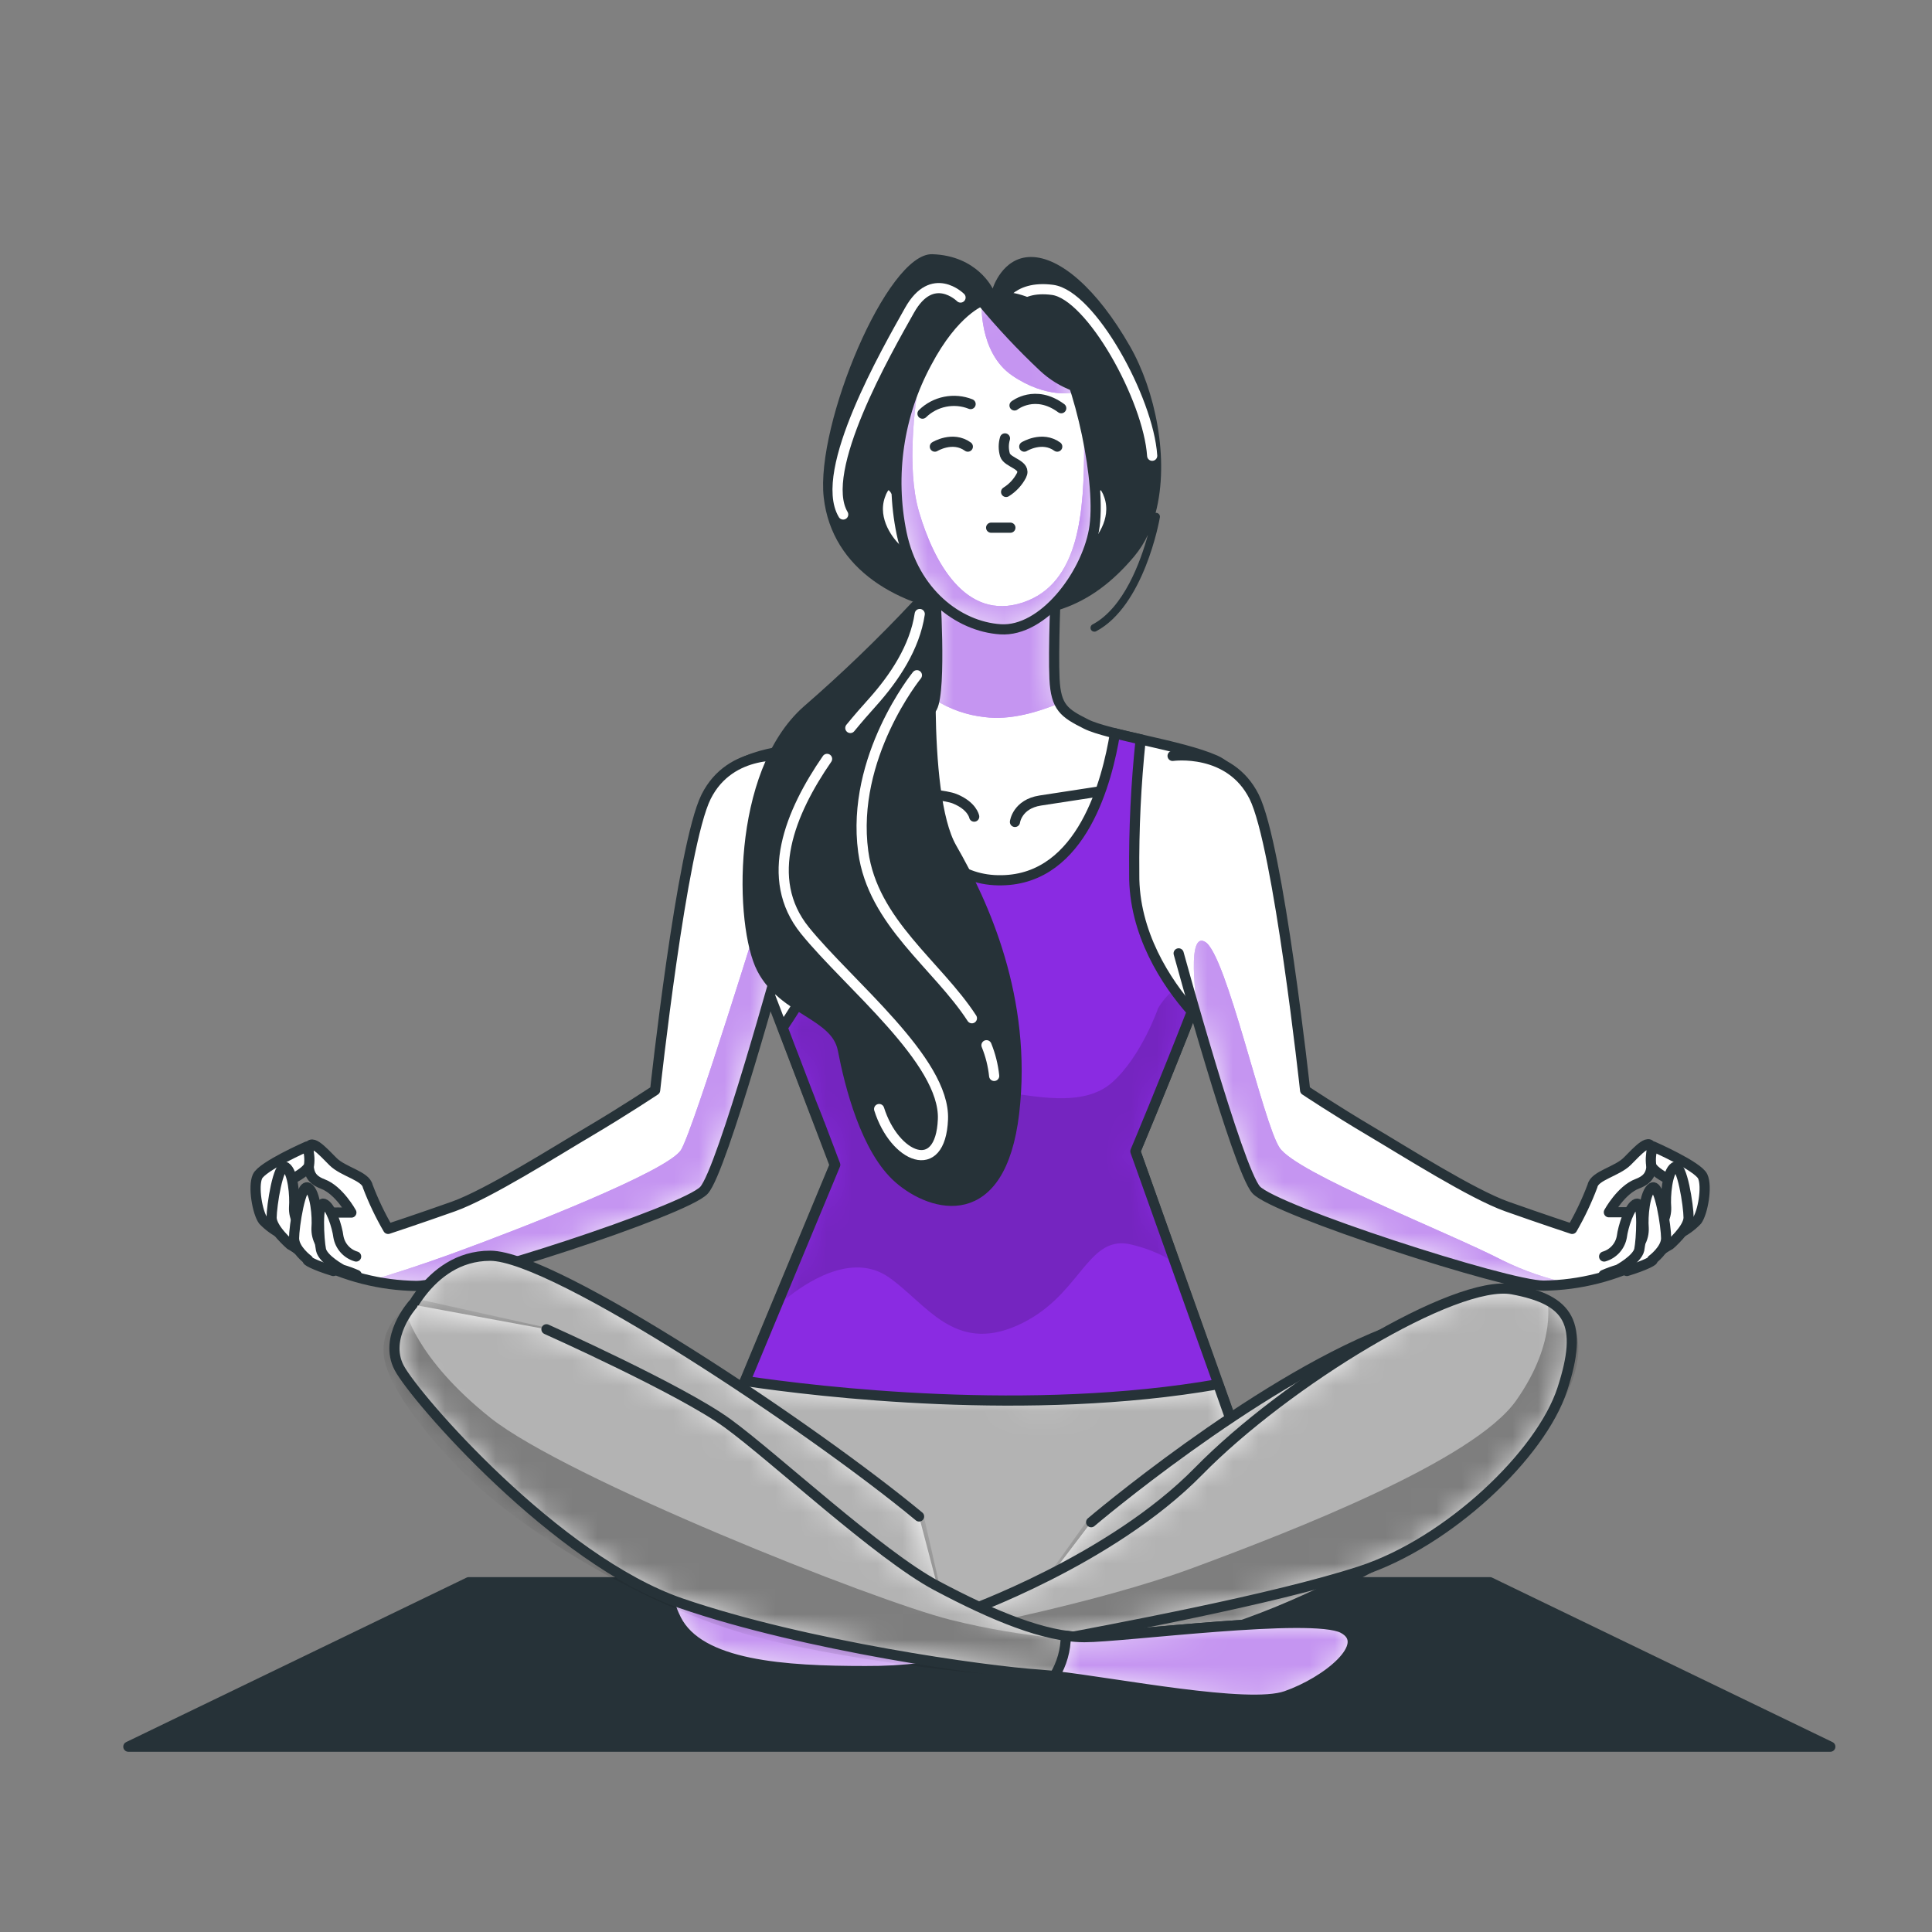 <svg width="76" height="76" viewBox="0 0 76 76" fill="none" xmlns="http://www.w3.org/2000/svg">
<rect x="0" y="0" width="76" height="76" fill="#808080" stroke="none"/>
<path d="M72 68.71H5.049L18.44 62.24H58.609L72 68.71Z" fill="#263238" stroke="#263238" stroke-width="0.4" stroke-linecap="round" stroke-linejoin="round"/>
<path d="M36.775 23.026C36.775 23.026 37.047 27.132 36.667 27.835C36.287 28.538 33.913 29.078 32.507 29.295C31.101 29.512 29.104 29.618 28.564 30.592C28.024 31.567 28.13 33.781 28.832 35.455C29.535 37.129 32.833 45.829 32.833 45.829L28.609 55.986C28.609 55.986 34.501 63.121 38.121 64.146C41.741 65.172 46.604 61.606 47.684 60.146C48.342 59.225 48.734 58.141 48.818 57.012L44.664 45.289C44.664 45.289 48.438 36.306 48.709 34.468C48.981 32.631 49.15 30.499 47.804 29.904C46.459 29.31 43.581 28.915 42.724 28.483C41.867 28.052 41.536 27.835 41.481 26.701C41.427 25.566 41.536 23.081 41.536 23.081C41.536 23.081 38.127 23.784 36.775 23.026Z" fill="white"/>
<mask id="mask0_520_62607" style="mask-type:luminance" maskUnits="userSpaceOnUse" x="28" y="23" width="21" height="42">
<path d="M36.775 23.026C36.775 23.026 37.047 27.132 36.667 27.835C36.287 28.538 33.913 29.078 32.507 29.295C31.101 29.512 29.104 29.618 28.564 30.592C28.024 31.567 28.13 33.781 28.832 35.455C29.535 37.129 32.833 45.829 32.833 45.829L28.609 55.986C28.609 55.986 34.501 63.121 38.121 64.146C41.741 65.172 46.604 61.606 47.684 60.146C48.342 59.225 48.734 58.141 48.818 57.012L44.664 45.289C44.664 45.289 48.438 36.306 48.709 34.468C48.981 32.631 49.15 30.499 47.804 29.904C46.459 29.31 43.581 28.915 42.724 28.483C41.867 28.052 41.536 27.835 41.481 26.701C41.427 25.566 41.536 23.081 41.536 23.081C41.536 23.081 38.127 23.784 36.775 23.026Z" fill="white"/>
</mask>
<g mask="url(#mask0_520_62607)">
<path d="M41.475 26.701C41.421 25.566 41.53 23.081 41.53 23.081C41.53 23.081 38.127 23.784 36.775 23.026C36.775 23.026 36.993 26.345 36.775 27.524C37.368 27.9 38.039 28.134 38.736 28.209C39.753 28.342 40.848 28.004 41.684 27.66C41.549 27.358 41.478 27.031 41.475 26.701Z" fill="#8A2BE2"/>
<path opacity="0.5" d="M41.475 26.701C41.421 25.566 41.53 23.081 41.53 23.081C41.53 23.081 38.127 23.784 36.775 23.026C36.775 23.026 36.993 26.345 36.775 27.524C37.368 27.9 38.039 28.134 38.736 28.209C39.753 28.342 40.848 28.004 41.684 27.66C41.549 27.358 41.478 27.031 41.475 26.701Z" fill="white"/>
<path d="M44.126 30.999L40.919 31.491C40.014 31.633 39.926 32.333 39.926 32.333" stroke="#263238" stroke-width="0.4" stroke-linecap="round" stroke-linejoin="round"/>
<path d="M38.322 32.124C38.322 32.124 38.247 31.702 37.559 31.422C36.871 31.141 33.586 31.072 32.898 30.93" stroke="#263238" stroke-width="0.4" stroke-linecap="round" stroke-linejoin="round"/>
</g>
<path d="M36.775 23.026C36.775 23.026 37.047 27.132 36.667 27.835C36.287 28.538 33.913 29.078 32.507 29.295C31.101 29.512 29.104 29.618 28.564 30.592C28.024 31.567 28.13 33.781 28.832 35.455C29.535 37.129 32.833 45.829 32.833 45.829L28.609 55.986C28.609 55.986 34.501 63.121 38.121 64.146C41.741 65.172 46.604 61.606 47.684 60.146C48.342 59.225 48.734 58.141 48.818 57.012L44.664 45.289C44.664 45.289 48.438 36.306 48.709 34.468C48.981 32.631 49.15 30.499 47.804 29.904C46.459 29.31 43.581 28.915 42.724 28.483C41.867 28.052 41.536 27.835 41.481 26.701C41.427 25.566 41.536 23.081 41.536 23.081C41.536 23.081 38.127 23.784 36.775 23.026Z" stroke="#263238" stroke-width="0.4" stroke-linecap="round" stroke-linejoin="round"/>
<path d="M46.886 39.793C45.873 38.652 44.594 36.7 44.618 34.387C44.601 32.617 44.686 30.847 44.871 29.087C44.515 29.005 44.172 28.927 43.861 28.848C43.559 30.691 42.582 34.58 39.405 34.628C36.087 34.691 35.263 30.471 35.058 28.718C34.877 28.776 34.687 28.83 34.497 28.881C34.307 28.933 34.114 28.978 33.921 29.023C35.656 32.688 32.066 38.535 30.787 40.426C30.844 40.583 30.904 40.728 30.965 40.894C30.98 40.93 30.992 40.969 31.007 41.005C31.061 41.144 31.113 41.28 31.164 41.416L31.179 41.452C31.363 41.94 31.547 42.417 31.719 42.867C31.77 43.002 31.821 43.135 31.873 43.262L31.894 43.325L32.196 44.082C32.196 44.124 32.226 44.167 32.244 44.209L32.672 45.337L32.766 45.588L32.835 45.769L32.856 45.82L28.633 55.977C28.633 55.977 34.524 63.111 38.144 64.137C41.764 65.163 46.627 61.597 47.707 60.137C48.366 59.216 48.758 58.132 48.841 57.002L44.663 45.289C44.663 45.289 45.813 42.553 46.886 39.793Z" fill="#8A2BE2"/>
<mask id="mask1_520_62607" style="mask-type:luminance" maskUnits="userSpaceOnUse" x="28" y="28" width="21" height="37">
<path d="M46.886 39.793C45.873 38.652 44.594 36.7 44.618 34.387C44.601 32.617 44.686 30.847 44.871 29.087C44.515 29.005 44.172 28.927 43.861 28.848C43.559 30.691 42.582 34.58 39.405 34.628C36.087 34.691 35.263 30.471 35.058 28.718C34.877 28.776 34.687 28.83 34.497 28.881C34.307 28.933 34.114 28.978 33.921 29.023C35.656 32.688 32.066 38.535 30.787 40.426C30.844 40.583 30.904 40.728 30.965 40.894C30.98 40.93 30.992 40.969 31.007 41.005C31.061 41.144 31.113 41.28 31.164 41.416L31.179 41.452C31.363 41.94 31.547 42.417 31.719 42.867C31.77 43.002 31.821 43.135 31.873 43.262L31.894 43.325L32.196 44.082C32.196 44.124 32.226 44.167 32.244 44.209L32.672 45.337L32.766 45.588L32.835 45.769L32.856 45.82L28.633 55.977C28.633 55.977 34.524 63.111 38.144 64.137C41.764 65.163 46.627 61.597 47.707 60.137C48.366 59.216 48.758 58.132 48.841 57.002L44.663 45.289C44.663 45.289 45.813 42.553 46.886 39.793Z" fill="white"/>
</mask>
<g mask="url(#mask1_520_62607)">
<path opacity="0.15" d="M44.663 45.289C44.663 45.289 45.812 42.553 46.886 39.792C46.639 39.513 46.407 39.221 46.19 38.918C45.939 39.127 45.726 39.377 45.559 39.657C45.559 39.657 44.901 41.557 43.749 42.58C42.597 43.602 40.609 43.09 39.366 42.945C38.123 42.8 36.446 43.968 35.278 41.777C34.135 39.639 33.133 38.2 32.002 38.459C31.565 39.228 31.154 39.868 30.853 40.32C30.853 40.378 30.829 40.438 30.82 40.498C30.868 40.625 30.916 40.755 30.968 40.885C30.983 40.921 30.995 40.96 31.01 40.996C31.064 41.135 31.115 41.271 31.167 41.406L31.182 41.443C31.366 41.931 31.55 42.408 31.722 42.857C31.773 42.993 31.824 43.126 31.875 43.253L31.897 43.316L32.198 44.073C32.198 44.115 32.228 44.158 32.246 44.2L32.675 45.328C32.711 45.428 32.744 45.509 32.768 45.578L32.838 45.759L32.859 45.811L30.639 51.099C30.639 51.232 30.717 51.256 30.877 51.123C31.679 50.468 33.505 49.225 34.968 50.248C36.431 51.271 37.523 53.241 40.005 52.146C42.488 51.051 42.72 48.64 44.389 48.933C45.03 49.066 45.642 49.311 46.199 49.657L44.663 45.289Z" fill="black"/>
</g>
<path d="M46.886 39.793C45.873 38.652 44.594 36.7 44.618 34.387C44.601 32.617 44.686 30.847 44.871 29.087C44.515 29.005 44.172 28.927 43.861 28.848C43.559 30.691 42.582 34.58 39.405 34.628C36.087 34.691 35.263 30.471 35.058 28.718C34.877 28.776 34.687 28.83 34.497 28.881C34.307 28.933 34.114 28.978 33.921 29.023C35.656 32.688 32.066 38.535 30.787 40.426C30.844 40.583 30.904 40.728 30.965 40.894C30.98 40.93 30.992 40.969 31.007 41.005C31.061 41.144 31.113 41.28 31.164 41.416L31.179 41.452C31.363 41.94 31.547 42.417 31.719 42.867C31.77 43.002 31.821 43.135 31.873 43.262L31.894 43.325L32.196 44.082C32.196 44.124 32.226 44.167 32.244 44.209L32.672 45.337L32.766 45.588L32.835 45.769L32.856 45.82L28.633 55.977C28.633 55.977 34.524 63.111 38.144 64.137C41.764 65.163 46.627 61.597 47.707 60.137C48.366 59.216 48.758 58.132 48.841 57.002L44.663 45.289C44.663 45.289 45.813 42.553 46.886 39.793Z" stroke="#263238" stroke-width="0.4" stroke-linecap="round" stroke-linejoin="round"/>
<path d="M45.499 20.175C45.486 20.173 45.472 20.173 45.459 20.175C46.017 18.064 45.441 15.349 44.449 13.62C43.152 11.352 41.692 10.109 40.557 10.109C39.423 10.109 39.049 11.352 39.049 11.352C39.049 11.352 38.446 10.055 36.672 10C34.898 9.946 32.081 16.7 32.403 19.566C32.726 22.432 35.375 23.889 38.186 24.212C40.998 24.535 42.886 23.943 44.615 21.889C44.83 21.631 45.012 21.346 45.155 21.041C44.871 22.082 44.211 23.913 42.977 24.565C42.959 24.574 42.944 24.587 42.931 24.602C42.919 24.618 42.91 24.636 42.904 24.655C42.898 24.674 42.897 24.694 42.899 24.713C42.901 24.733 42.907 24.752 42.916 24.77C42.929 24.794 42.948 24.814 42.972 24.828C42.995 24.841 43.022 24.849 43.049 24.848C43.073 24.849 43.097 24.844 43.118 24.833C45.001 23.835 45.604 20.489 45.628 20.347C45.631 20.328 45.63 20.307 45.625 20.288C45.62 20.268 45.612 20.25 45.6 20.234C45.587 20.218 45.572 20.205 45.555 20.195C45.538 20.185 45.519 20.178 45.499 20.175Z" fill="#263238"/>
<path d="M37.785 11.704C37.785 11.704 36.681 10.6 35.779 12.205C34.877 13.81 32.159 18.54 33.169 20.239" stroke="white" stroke-width="0.4" stroke-linecap="round" stroke-linejoin="round"/>
<path d="M39.593 12.205C39.593 12.205 39.894 11.204 41.403 11.403C42.911 11.602 45.173 15.681 45.324 17.928" stroke="white" stroke-width="0.4" stroke-linecap="round" stroke-linejoin="round"/>
<path d="M35.314 19.461C35.314 19.461 34.937 18.556 34.615 19.515C34.292 20.474 34.992 21.352 35.314 21.627C35.637 21.901 35.857 21.412 35.749 21.087C35.64 20.761 35.314 19.461 35.314 19.461Z" fill="white" stroke="#263238" stroke-width="0.4" stroke-linecap="round" stroke-linejoin="round"/>
<path d="M42.935 19.461C42.935 19.461 43.312 18.556 43.635 19.515C43.958 20.474 43.258 21.352 42.935 21.627C42.612 21.901 42.392 21.412 42.501 21.087C42.609 20.761 42.935 19.461 42.935 19.461Z" fill="white" stroke="#263238" stroke-width="0.4" stroke-linecap="round" stroke-linejoin="round"/>
<path d="M38.612 11.841C38.612 11.841 37.532 12.221 36.452 14.272C35.346 16.32 34.997 18.692 35.466 20.972C35.951 23.298 37.683 24.646 39.357 24.755C41.031 24.863 42.706 22.643 43.031 20.866C43.357 19.09 42.491 15.029 41.463 13.355C41.164 12.873 40.742 12.479 40.242 12.213C39.741 11.947 39.178 11.819 38.612 11.841Z" fill="white"/>
<mask id="mask2_520_62607" style="mask-type:luminance" maskUnits="userSpaceOnUse" x="35" y="11" width="9" height="14">
<path d="M38.613 11.84C38.613 11.84 37.533 12.22 36.453 14.272C35.347 16.32 34.998 18.692 35.467 20.972C35.952 23.297 37.684 24.646 39.358 24.755C41.032 24.863 42.706 22.643 43.032 20.866C43.358 19.089 42.492 15.029 41.464 13.355C41.165 12.873 40.743 12.479 40.242 12.213C39.742 11.947 39.179 11.818 38.613 11.84Z" fill="white"/>
</mask>
<g mask="url(#mask2_520_62607)">
<path d="M42.647 17.53C42.647 20.115 42.478 22.96 40.233 23.702C37.989 24.444 36.731 22.118 36.146 20.115C35.648 18.404 36.004 15.831 36.164 14.89C35.292 16.792 35.048 18.922 35.467 20.972C35.953 23.297 37.684 24.646 39.359 24.755C41.033 24.863 42.707 22.643 43.033 20.866C43.217 19.852 43.018 18.112 42.623 16.489C42.641 16.809 42.647 17.153 42.647 17.53Z" fill="#8A2BE2"/>
<path opacity="0.5" d="M42.647 17.53C42.647 20.115 42.478 22.96 40.233 23.702C37.989 24.444 36.731 22.118 36.146 20.115C35.648 18.404 36.004 15.831 36.164 14.89C35.292 16.792 35.048 18.922 35.467 20.972C35.953 23.297 37.684 24.646 39.359 24.755C41.033 24.863 42.707 22.643 43.033 20.866C43.217 19.852 43.018 18.112 42.623 16.489C42.641 16.809 42.647 17.153 42.647 17.53Z" fill="white"/>
<path d="M38.614 11.84C38.614 11.84 38.475 13.858 39.82 14.775C41.166 15.692 42.234 15.442 42.234 15.442C42.234 15.442 39.253 11.828 38.614 11.84Z" fill="#8A2BE2"/>
<path opacity="0.5" d="M38.614 11.84C38.614 11.84 38.475 13.858 39.82 14.775C41.166 15.692 42.234 15.442 42.234 15.442C42.234 15.442 39.253 11.828 38.614 11.84Z" fill="white"/>
</g>
<path d="M38.612 11.841C38.612 11.841 37.532 12.221 36.452 14.272C35.346 16.32 34.997 18.692 35.466 20.972C35.951 23.298 37.683 24.646 39.357 24.755C41.031 24.863 42.706 22.643 43.031 20.866C43.357 19.09 42.491 15.029 41.463 13.355C41.164 12.873 40.742 12.479 40.242 12.213C39.741 11.947 39.178 11.819 38.612 11.841Z" stroke="#263238" stroke-width="0.4" stroke-linecap="round" stroke-linejoin="round"/>
<path d="M39.533 17.246C39.47 17.458 39.47 17.683 39.533 17.895C39.638 18.218 40.395 18.272 40.181 18.703C40.042 18.97 39.833 19.193 39.578 19.352" stroke="#263238" stroke-width="0.4" stroke-linecap="round" stroke-linejoin="round"/>
<path d="M38.989 20.758H39.746" stroke="#263238" stroke-width="0.4" stroke-linecap="round" stroke-linejoin="round"/>
<path d="M40.292 17.569C40.292 17.569 40.995 17.138 41.589 17.569" stroke="#263238" stroke-width="0.4" stroke-linecap="round" stroke-linejoin="round"/>
<path d="M36.775 17.569C36.775 17.569 37.478 17.138 38.072 17.569" stroke="#263238" stroke-width="0.4" stroke-linecap="round" stroke-linejoin="round"/>
<path d="M36.289 16.272C36.534 16.033 36.843 15.871 37.179 15.804C37.515 15.737 37.862 15.768 38.181 15.895" stroke="#263238" stroke-width="0.4" stroke-linecap="round" stroke-linejoin="round"/>
<path d="M39.909 15.949C39.909 15.949 40.721 15.301 41.746 16.058" stroke="#263238" stroke-width="0.4" stroke-linecap="round" stroke-linejoin="round"/>
<path d="M38.612 11.841C39.367 12.756 40.179 13.622 41.044 14.435C41.397 14.766 41.814 15.023 42.269 15.191C42.724 15.358 43.208 15.432 43.692 15.409C43.692 15.409 42.787 13.409 41.206 12.329C39.626 11.249 38.612 11.841 38.612 11.841Z" fill="#263238" stroke="#263238" stroke-width="0.4" stroke-linecap="round" stroke-linejoin="round"/>
<path d="M30.984 29.735C30.984 29.735 28.739 29.416 27.777 31.34C26.815 33.265 25.771 42.888 25.771 42.888C25.771 42.888 24.564 43.69 23.207 44.493C21.849 45.295 19.195 46.978 17.834 47.461C16.474 47.944 15.267 48.342 15.267 48.342C14.954 47.804 14.686 47.241 14.465 46.659C14.383 46.257 13.502 46.097 13.101 45.696C12.7 45.295 12.139 44.653 12.139 45.295C12.139 45.938 12.057 46.336 12.7 46.577C13.342 46.819 13.822 47.699 13.822 47.699C13.822 47.699 10.296 47.66 10.534 47.98C11.012 48.615 11.612 49.147 12.299 49.545C13.561 50.21 14.963 50.567 16.389 50.586C17.834 50.586 26.975 47.621 27.696 46.819C28.417 46.016 30.745 37.515 30.745 37.515" fill="white"/>
<mask id="mask3_520_62607" style="mask-type:luminance" maskUnits="userSpaceOnUse" x="10" y="29" width="21" height="22">
<path d="M30.984 29.735C30.984 29.735 28.739 29.416 27.777 31.34C26.815 33.265 25.771 42.888 25.771 42.888C25.771 42.888 24.564 43.69 23.207 44.493C21.849 45.295 19.195 46.978 17.834 47.461C16.474 47.944 15.267 48.342 15.267 48.342C14.954 47.804 14.686 47.241 14.465 46.659C14.383 46.257 13.502 46.097 13.101 45.696C12.7 45.295 12.139 44.653 12.139 45.295C12.139 45.938 12.057 46.336 12.7 46.577C13.342 46.819 13.822 47.699 13.822 47.699C13.822 47.699 10.296 47.66 10.534 47.98C11.012 48.615 11.612 49.147 12.299 49.545C13.561 50.21 14.963 50.567 16.389 50.586C17.834 50.586 26.975 47.621 27.696 46.819C28.417 46.016 30.745 37.515 30.745 37.515" fill="white"/>
</mask>
<g mask="url(#mask3_520_62607)">
<path d="M14.579 50.375C15.173 50.508 15.78 50.579 16.389 50.586C17.834 50.586 26.974 47.621 27.695 46.818C28.416 46.016 30.745 37.515 30.745 37.515L30.778 36.402L30.045 35.467C30.045 35.467 27.294 44.393 26.793 45.229C26.293 46.064 20.534 48.315 17.782 49.316C16.582 49.754 15.463 50.11 14.579 50.375Z" fill="#8A2BE2"/>
<path opacity="0.5" d="M14.579 50.375C15.173 50.508 15.78 50.579 16.389 50.586C17.834 50.586 26.974 47.621 27.695 46.818C28.416 46.016 30.745 37.515 30.745 37.515L30.778 36.402L30.045 35.467C30.045 35.467 27.294 44.393 26.793 45.229C26.293 46.064 20.534 48.315 17.782 49.316C16.582 49.754 15.463 50.11 14.579 50.375Z" fill="white"/>
</g>
<path d="M30.984 29.735C30.984 29.735 28.739 29.416 27.777 31.34C26.815 33.265 25.771 42.888 25.771 42.888C25.771 42.888 24.564 43.69 23.207 44.493C21.849 45.295 19.195 46.978 17.834 47.461C16.474 47.944 15.267 48.342 15.267 48.342C14.954 47.804 14.686 47.241 14.465 46.659C14.383 46.257 13.502 46.097 13.101 45.696C12.7 45.295 12.139 44.653 12.139 45.295C12.139 45.938 12.057 46.336 12.7 46.577C13.342 46.819 13.822 47.699 13.822 47.699C13.822 47.699 10.296 47.66 10.534 47.98C11.012 48.615 11.612 49.147 12.299 49.545C13.561 50.21 14.963 50.567 16.389 50.586C17.834 50.586 26.975 47.621 27.696 46.819C28.417 46.016 30.745 37.515 30.745 37.515" stroke="#263238" stroke-width="0.4" stroke-linecap="round" stroke-linejoin="round"/>
<path d="M11.124 48.562C10.835 48.428 10.573 48.241 10.352 48.01C10.129 47.708 9.945 46.683 10.129 46.278C10.313 45.874 12.081 45.099 12.081 45.099C12.164 45.335 12.19 45.587 12.156 45.835C12.081 46.167 10.95 46.646 10.95 46.646L11.354 48.118" fill="white"/>
<path d="M11.124 48.562C10.835 48.428 10.573 48.241 10.352 48.01C10.129 47.708 9.945 46.683 10.129 46.278C10.313 45.874 12.081 45.099 12.081 45.099C12.164 45.335 12.19 45.587 12.156 45.835C12.081 46.167 10.95 46.646 10.95 46.646L11.354 48.118" stroke="#263238" stroke-width="0.4" stroke-linecap="round" stroke-linejoin="round"/>
<path d="M12.156 48.526C11.97 48.427 11.817 48.277 11.713 48.095C11.609 47.912 11.559 47.704 11.568 47.494C11.604 47.051 11.528 46.094 11.236 45.91C10.943 45.726 10.684 47.458 10.684 47.898C10.684 48.339 11.42 48.966 11.42 48.966C11.628 49.077 11.829 49.2 12.023 49.334" fill="white"/>
<path d="M12.156 48.526C11.97 48.427 11.817 48.277 11.713 48.095C11.609 47.912 11.559 47.704 11.568 47.494C11.604 47.051 11.528 46.094 11.236 45.91C10.943 45.726 10.684 47.458 10.684 47.898C10.684 48.339 11.42 48.966 11.42 48.966C11.628 49.077 11.829 49.2 12.023 49.334" stroke="#263238" stroke-width="0.4" stroke-linecap="round" stroke-linejoin="round"/>
<path d="M13.04 49.334C12.854 49.236 12.7 49.086 12.596 48.904C12.492 48.721 12.442 48.513 12.451 48.303C12.488 47.862 12.412 46.903 12.119 46.719C11.827 46.535 11.567 48.266 11.567 48.71C11.567 49.153 12.119 49.557 12.119 49.557C11.987 49.557 12.367 49.772 13.112 49.998" fill="white"/>
<path d="M13.04 49.334C12.854 49.236 12.7 49.086 12.596 48.904C12.492 48.721 12.442 48.513 12.451 48.303C12.488 47.862 12.412 46.903 12.119 46.719C11.827 46.535 11.567 48.266 11.567 48.71C11.567 49.153 12.119 49.557 12.119 49.557C11.987 49.557 12.367 49.772 13.112 49.998" stroke="#263238" stroke-width="0.4" stroke-linecap="round" stroke-linejoin="round"/>
<path d="M14.009 49.428C13.832 49.376 13.672 49.276 13.549 49.138C13.426 49.001 13.344 48.831 13.312 48.65C13.264 48.264 13.01 47.443 12.736 47.352C12.461 47.262 12.546 48.782 12.627 49.163C12.709 49.543 13.457 49.944 13.457 49.944C13.652 50.001 13.843 50.071 14.03 50.152" fill="white"/>
<path d="M14.009 49.428C13.832 49.376 13.672 49.276 13.549 49.138C13.426 49.001 13.344 48.831 13.312 48.65C13.264 48.264 13.01 47.443 12.736 47.352C12.461 47.262 12.546 48.782 12.627 49.163C12.709 49.543 13.457 49.944 13.457 49.944C13.652 50.001 13.843 50.071 14.03 50.152" stroke="#263238" stroke-width="0.4" stroke-linecap="round" stroke-linejoin="round"/>
<path d="M46.127 29.735C46.127 29.735 48.371 29.416 49.334 31.34C50.296 33.265 51.34 42.888 51.34 42.888C51.34 42.888 52.546 43.69 53.904 44.493C55.261 45.295 57.913 46.978 59.276 47.461C60.64 47.944 61.844 48.342 61.844 48.342C62.157 47.8 62.426 47.233 62.646 46.647C62.727 46.245 63.608 46.085 64.01 45.684C64.411 45.283 64.972 44.641 64.972 45.283C64.972 45.925 65.053 46.324 64.411 46.565C63.768 46.806 63.289 47.687 63.289 47.687C63.289 47.687 66.815 47.648 66.577 47.968C66.099 48.602 65.499 49.135 64.812 49.533C63.55 50.198 62.148 50.554 60.721 50.574C59.276 50.574 50.136 47.609 49.415 46.806C48.694 46.004 46.365 37.503 46.365 37.503" fill="white"/>
<mask id="mask4_520_62607" style="mask-type:luminance" maskUnits="userSpaceOnUse" x="46" y="29" width="21" height="22">
<path d="M46.128 29.735C46.128 29.735 48.372 29.415 49.335 31.34C50.297 33.264 51.341 42.888 51.341 42.888C51.341 42.888 52.547 43.69 53.905 44.492C55.262 45.295 57.914 46.978 59.278 47.461C60.641 47.943 61.845 48.342 61.845 48.342C62.158 47.8 62.427 47.233 62.647 46.646C62.728 46.245 63.609 46.085 64.011 45.684C64.412 45.283 64.973 44.64 64.973 45.283C64.973 45.925 65.054 46.324 64.412 46.565C63.769 46.806 63.29 47.687 63.29 47.687C63.29 47.687 66.816 47.648 66.578 47.968C66.1 48.602 65.5 49.135 64.813 49.533C63.551 50.198 62.149 50.554 60.722 50.574C59.278 50.574 50.137 47.609 49.416 46.806C48.695 46.004 46.366 37.503 46.366 37.503" fill="white"/>
</mask>
<g mask="url(#mask4_520_62607)">
<path d="M49.415 46.818C50.136 47.621 59.276 50.586 60.721 50.586C61.088 50.584 61.455 50.557 61.819 50.505C60.869 50.312 59.948 49.997 59.08 49.567C56.995 48.484 50.986 46.146 50.332 45.144C49.677 44.143 48.247 37.554 47.411 37.054C46.576 36.553 47.161 40.14 47.161 40.14V40.278C47.894 42.837 48.965 46.318 49.415 46.818Z" fill="#8A2BE2"/>
<path opacity="0.5" d="M49.415 46.818C50.136 47.621 59.276 50.586 60.721 50.586C61.088 50.584 61.455 50.557 61.819 50.505C60.869 50.312 59.948 49.997 59.08 49.567C56.995 48.484 50.986 46.146 50.332 45.144C49.677 44.143 48.247 37.554 47.411 37.054C46.576 36.553 47.161 40.14 47.161 40.14V40.278C47.894 42.837 48.965 46.318 49.415 46.818Z" fill="white"/>
</g>
<path d="M46.127 29.735C46.127 29.735 48.371 29.416 49.334 31.34C50.296 33.265 51.34 42.888 51.34 42.888C51.34 42.888 52.546 43.69 53.904 44.493C55.261 45.295 57.913 46.978 59.276 47.461C60.64 47.944 61.844 48.342 61.844 48.342C62.157 47.8 62.426 47.233 62.646 46.647C62.727 46.245 63.608 46.085 64.01 45.684C64.411 45.283 64.972 44.641 64.972 45.283C64.972 45.925 65.053 46.324 64.411 46.565C63.768 46.806 63.289 47.687 63.289 47.687C63.289 47.687 66.815 47.648 66.577 47.968C66.099 48.602 65.499 49.135 64.812 49.533C63.55 50.198 62.148 50.554 60.721 50.574C59.276 50.574 50.136 47.609 49.415 46.806C48.694 46.004 46.365 37.503 46.365 37.503" stroke="#263238" stroke-width="0.4" stroke-linecap="round" stroke-linejoin="round"/>
<path d="M65.986 48.562C66.275 48.428 66.537 48.241 66.758 48.01C66.981 47.708 67.165 46.683 66.981 46.278C66.797 45.874 65.029 45.099 65.029 45.099C64.946 45.335 64.92 45.587 64.954 45.835C65.029 46.167 66.16 46.646 66.16 46.646L65.756 48.118" fill="white"/>
<path d="M65.986 48.562C66.275 48.428 66.537 48.241 66.758 48.01C66.981 47.708 67.165 46.683 66.981 46.278C66.797 45.874 65.029 45.099 65.029 45.099C64.946 45.335 64.92 45.587 64.954 45.835C65.029 46.167 66.16 46.646 66.16 46.646L65.756 48.118" stroke="#263238" stroke-width="0.4" stroke-linecap="round" stroke-linejoin="round"/>
<path d="M64.953 48.526C65.139 48.427 65.292 48.277 65.396 48.095C65.5 47.912 65.551 47.704 65.542 47.494C65.505 47.051 65.581 46.094 65.873 45.91C66.166 45.726 66.425 47.458 66.425 47.898C66.425 48.339 65.689 48.966 65.689 48.966C65.486 49.077 65.29 49.2 65.101 49.334" fill="white"/>
<path d="M64.953 48.526C65.139 48.427 65.292 48.277 65.396 48.095C65.5 47.912 65.551 47.704 65.542 47.494C65.505 47.051 65.581 46.094 65.873 45.91C66.166 45.726 66.425 47.458 66.425 47.898C66.425 48.339 65.689 48.966 65.689 48.966C65.486 49.077 65.29 49.2 65.101 49.334" stroke="#263238" stroke-width="0.4" stroke-linecap="round" stroke-linejoin="round"/>
<path d="M64.07 49.334C64.255 49.236 64.409 49.086 64.513 48.904C64.618 48.721 64.668 48.513 64.658 48.303C64.622 47.862 64.697 46.903 64.99 46.719C65.282 46.535 65.542 48.266 65.542 48.71C65.542 49.153 64.99 49.557 64.99 49.557C65.123 49.557 64.742 49.772 63.997 49.998" fill="white"/>
<path d="M64.07 49.334C64.255 49.236 64.409 49.086 64.513 48.904C64.618 48.721 64.668 48.513 64.658 48.303C64.622 47.862 64.697 46.903 64.99 46.719C65.282 46.535 65.542 48.266 65.542 48.71C65.542 49.153 64.99 49.557 64.99 49.557C65.123 49.557 64.742 49.772 63.997 49.998" stroke="#263238" stroke-width="0.4" stroke-linecap="round" stroke-linejoin="round"/>
<path d="M63.102 49.428C63.279 49.376 63.438 49.276 63.562 49.138C63.685 49.001 63.767 48.831 63.799 48.65C63.847 48.264 64.101 47.443 64.375 47.352C64.65 47.262 64.565 48.782 64.484 49.163C64.402 49.543 63.654 49.944 63.654 49.944C63.459 50.001 63.268 50.071 63.081 50.152" fill="white"/>
<path d="M63.102 49.428C63.279 49.376 63.438 49.276 63.562 49.138C63.685 49.001 63.767 48.831 63.799 48.65C63.847 48.264 64.101 47.443 64.375 47.352C64.65 47.262 64.565 48.782 64.484 49.163C64.402 49.543 63.654 49.944 63.654 49.944C63.459 50.001 63.268 50.071 63.081 50.152" stroke="#263238" stroke-width="0.4" stroke-linecap="round" stroke-linejoin="round"/>
<path d="M47.69 60.146C48.348 59.225 48.74 58.141 48.824 57.012L47.919 54.451C40.516 55.748 32.178 54.752 29.309 54.324L28.615 55.998C28.615 55.998 34.507 63.133 38.127 64.158C41.747 65.184 46.609 61.606 47.69 60.146Z" fill="white"/>
<mask id="mask5_520_62607" style="mask-type:luminance" maskUnits="userSpaceOnUse" x="28" y="54" width="21" height="11">
<path d="M47.69 60.146C48.348 59.225 48.74 58.141 48.824 57.012L47.919 54.451C40.516 55.748 32.178 54.752 29.309 54.324L28.615 55.998C28.615 55.998 34.507 63.133 38.127 64.158C41.747 65.184 46.609 61.606 47.69 60.146Z" fill="white"/>
</mask>
<g mask="url(#mask5_520_62607)">
<path opacity="0.3" d="M47.69 60.146C48.348 59.225 48.74 58.141 48.824 57.012L47.919 54.451C40.516 55.748 32.178 54.752 29.309 54.324L28.615 55.998C28.615 55.998 34.507 63.133 38.127 64.158C41.747 65.184 46.609 61.606 47.69 60.146Z" fill="black"/>
</g>
<path d="M47.69 60.146C48.348 59.225 48.74 58.141 48.824 57.012L47.919 54.451C40.516 55.748 32.178 54.752 29.309 54.324L28.615 55.998C28.615 55.998 34.507 63.133 38.127 64.158C41.747 65.184 46.609 61.606 47.69 60.146Z" stroke="#263238" stroke-width="0.4" stroke-linecap="round" stroke-linejoin="round"/>
<path d="M42.923 59.88C42.923 59.88 49.243 54.508 54.471 52.441C54.471 52.441 59.762 49.889 60.854 51.895C61.946 53.901 56.781 59.92 55.14 60.945C53.499 61.971 49.608 63.926 46.935 64.472C44.262 65.018 41.203 65.163 39.577 64.288" fill="white"/>
<mask id="mask6_520_62607" style="mask-type:luminance" maskUnits="userSpaceOnUse" x="39" y="51" width="23" height="14">
<path d="M42.924 59.881C42.924 59.881 49.243 54.508 54.471 52.442C54.471 52.442 59.763 49.889 60.855 51.896C61.947 53.902 56.782 59.92 55.141 60.946C53.5 61.971 49.608 63.926 46.936 64.472C44.263 65.018 41.204 65.163 39.578 64.288" fill="white"/>
</mask>
<g mask="url(#mask6_520_62607)">
<path opacity="0.3" d="M42.74 59.856C42.74 59.856 49.244 54.508 54.471 52.442C54.471 52.442 59.763 49.889 60.855 51.896C61.947 53.902 56.782 59.92 55.141 60.946C53.5 61.971 49.609 63.926 46.936 64.472C44.263 65.018 41.204 65.163 39.578 64.288" fill="black"/>
<path opacity="0.3" d="M40.994 64.258C40.994 64.258 45.806 63.799 50.008 62.041C54.21 60.282 55.583 59.98 55.583 59.98C55.583 59.98 52.451 62.653 49.929 63.721C47.556 64.696 45.012 65.191 42.445 65.175C41.088 65.178 39.743 64.918 38.484 64.409L40.994 64.258Z" fill="black"/>
</g>
<path d="M42.923 59.88C42.923 59.88 49.243 54.508 54.471 52.441C54.471 52.441 59.762 49.889 60.854 51.895C61.946 53.901 56.781 59.92 55.14 60.945C53.499 61.971 49.608 63.926 46.935 64.472C44.262 65.018 41.203 65.163 39.577 64.288" stroke="#263238" stroke-width="0.4" stroke-linecap="round" stroke-linejoin="round"/>
<path d="M37.952 63.422C37.952 63.422 43.707 61.386 47.146 57.877C50.585 54.369 57.249 50.3 59.496 50.719C61.744 51.138 62.302 52.052 61.46 54.641C60.619 57.229 56.968 60.674 53.532 61.799C50.097 62.924 43.638 64.113 41.041 64.605C38.443 65.096 37.179 65.727 34.024 65.727C30.869 65.727 27.496 65.519 26.585 63.694C25.674 61.868 27.146 61.938 30.374 62.571C32.881 63.005 35.411 63.289 37.952 63.422Z" fill="white"/>
<mask id="mask7_520_62607" style="mask-type:luminance" maskUnits="userSpaceOnUse" x="26" y="50" width="36" height="16">
<path d="M37.952 63.422C37.952 63.422 43.707 61.386 47.146 57.877C50.585 54.369 57.249 50.3 59.496 50.719C61.744 51.138 62.302 52.052 61.46 54.641C60.619 57.229 56.968 60.674 53.532 61.799C50.097 62.924 43.638 64.113 41.041 64.605C38.443 65.096 37.179 65.727 34.024 65.727C30.869 65.727 27.496 65.519 26.585 63.694C25.674 61.868 27.146 61.938 30.374 62.571C32.881 63.005 35.411 63.289 37.952 63.422Z" fill="white"/>
</mask>
<g mask="url(#mask7_520_62607)">
<path opacity="0.3" d="M37.952 63.422C37.952 63.422 43.707 61.386 47.146 57.877C50.585 54.369 57.249 50.3 59.496 50.719C61.744 51.138 62.302 52.052 61.46 54.641C60.619 57.229 56.968 60.674 53.532 61.799C50.097 62.924 43.638 64.113 41.041 64.605C38.443 65.096 37.179 65.727 34.024 65.727C30.869 65.727 27.496 65.519 26.585 63.694C25.674 61.868 27.146 61.938 30.374 62.571C32.881 63.005 35.411 63.289 37.952 63.422Z" fill="black"/>
<path opacity="0.3" d="M60.851 51.042C60.851 51.042 61.31 52.722 59.644 55.09C57.979 57.458 50.86 60.218 46.974 61.66C43.089 63.102 37.273 64.179 37.273 64.179L40.483 64.716C40.483 64.716 50.818 63.024 53.557 61.808C56.296 60.592 59.044 58.529 60.571 56.541C62.097 54.553 62.917 52.188 60.851 51.042Z" fill="black"/>
</g>
<path d="M37.952 63.422C37.952 63.422 43.707 61.386 47.146 57.877C50.585 54.369 57.249 50.3 59.496 50.719C61.744 51.138 62.302 52.052 61.46 54.641C60.619 57.229 56.968 60.674 53.532 61.799C50.097 62.924 43.638 64.113 41.041 64.605C38.443 65.096 37.179 65.727 34.024 65.727C30.869 65.727 27.496 65.519 26.585 63.694C25.674 61.868 27.146 61.938 30.374 62.571C32.881 63.005 35.411 63.289 37.952 63.422Z" stroke="#263238" stroke-width="0.4" stroke-linecap="round" stroke-linejoin="round"/>
<path d="M37.93 63.419C35.402 63.291 32.884 63.011 30.389 62.581C27.161 61.947 25.686 61.878 26.6 63.703C27.514 65.528 30.881 65.736 34.039 65.736C35.53 65.747 37.016 65.568 38.461 65.202C38.115 64.672 37.931 64.052 37.93 63.419Z" fill="white"/>
<mask id="mask8_520_62607" style="mask-type:luminance" maskUnits="userSpaceOnUse" x="26" y="62" width="13" height="4">
<path d="M37.93 63.419C35.402 63.291 32.884 63.011 30.389 62.581C27.161 61.947 25.686 61.878 26.6 63.703C27.514 65.528 30.881 65.736 34.039 65.736C35.53 65.747 37.016 65.568 38.461 65.202C38.115 64.672 37.931 64.052 37.93 63.419Z" fill="white"/>
</mask>
<g mask="url(#mask8_520_62607)">
<path d="M37.93 63.419C35.402 63.291 32.884 63.011 30.389 62.581C27.161 61.947 25.686 61.878 26.6 63.703C27.514 65.528 30.881 65.736 34.039 65.736C35.53 65.747 37.016 65.568 38.461 65.202C38.115 64.672 37.931 64.052 37.93 63.419Z" fill="#8A2BE2"/>
<path opacity="0.5" d="M37.93 63.419C35.402 63.291 32.884 63.011 30.389 62.581C27.161 61.947 25.686 61.878 26.6 63.703C27.514 65.528 30.881 65.736 34.039 65.736C35.53 65.747 37.016 65.568 38.461 65.202C38.115 64.672 37.931 64.052 37.93 63.419Z" fill="white"/>
</g>
<path d="M37.93 63.419C35.402 63.291 32.884 63.011 30.389 62.581C27.161 61.947 25.686 61.878 26.6 63.703C27.514 65.528 30.881 65.736 34.039 65.736C35.53 65.747 37.016 65.568 38.461 65.202C38.115 64.672 37.931 64.052 37.93 63.419Z" stroke="#263238" stroke-width="0.4" stroke-linecap="round" stroke-linejoin="round"/>
<path d="M36.154 59.654C32.012 56.215 21.812 49.398 19.284 49.398C16.756 49.398 15.776 52.276 15.776 52.276C15.776 52.276 15.495 53.328 17.601 55.362C19.707 57.395 26.162 62.873 31.215 64.206C36.268 65.54 37.532 64.906 37.532 64.906" fill="white"/>
<mask id="mask9_520_62607" style="mask-type:luminance" maskUnits="userSpaceOnUse" x="15" y="49" width="23" height="17">
<path d="M36.154 59.654C32.012 56.215 21.813 49.398 19.285 49.398C16.757 49.398 15.776 52.276 15.776 52.276C15.776 52.276 15.496 53.328 17.601 55.362C19.707 57.395 26.163 62.873 31.215 64.206C36.268 65.54 37.532 64.906 37.532 64.906" fill="white"/>
</mask>
<g mask="url(#mask9_520_62607)">
<path opacity="0.3" d="M36.338 59.633C32.199 56.194 21.813 49.377 19.285 49.377C16.757 49.377 15.776 52.255 15.776 52.255C15.776 52.255 15.496 53.307 17.601 55.341C19.707 57.374 26.163 62.852 31.215 64.185C36.268 65.519 37.532 64.885 37.532 64.885" fill="black"/>
</g>
<path d="M36.154 59.654C32.012 56.215 21.812 49.398 19.284 49.398C16.756 49.398 15.776 52.276 15.776 52.276C15.776 52.276 15.495 53.328 17.601 55.362C19.707 57.395 26.162 62.873 31.215 64.206C36.268 65.54 37.532 64.906 37.532 64.906" stroke="#263238" stroke-width="0.4" stroke-linecap="round" stroke-linejoin="round"/>
<path d="M21.496 52.291C21.496 52.291 26.79 54.658 28.616 55.986C30.441 57.313 34.585 61.175 36.83 62.369C39.074 63.564 41.11 64.402 42.655 64.402C44.199 64.402 51.636 63.422 52.83 64.052C54.025 64.683 52.2 66.164 50.586 66.719C48.972 67.274 43.008 66.016 40.896 65.877C38.785 65.739 31.704 64.755 26.793 63.069C21.882 61.383 16.335 54.999 15.704 53.808C15.074 52.616 16.232 51.319 16.232 51.319" fill="white"/>
<mask id="mask10_520_62607" style="mask-type:luminance" maskUnits="userSpaceOnUse" x="15" y="51" width="39" height="16">
<path d="M21.497 52.291C21.497 52.291 26.791 54.659 28.616 55.986C30.442 57.313 34.586 61.175 36.831 62.369C39.075 63.564 41.111 64.403 42.656 64.403C44.2 64.403 51.636 63.422 52.831 64.053C54.026 64.683 52.201 66.164 50.587 66.719C48.973 67.274 43.009 66.016 40.897 65.878C38.786 65.739 31.706 64.755 26.794 63.069C21.883 61.383 16.336 55 15.705 53.808C15.075 52.617 16.233 51.319 16.233 51.319" fill="white"/>
</mask>
<g mask="url(#mask10_520_62607)">
<path opacity="0.3" d="M21.67 52.264C21.67 52.264 26.799 54.659 28.609 55.986C30.419 57.313 34.579 61.175 36.823 62.369C39.067 63.564 41.104 64.403 42.648 64.403C44.193 64.403 51.629 63.422 52.823 64.053C54.018 64.683 52.193 66.164 50.579 66.719C48.965 67.274 43.007 66.016 40.895 65.878C38.784 65.739 31.704 64.755 26.793 63.069C21.881 61.383 16.334 55 15.704 53.808C15.073 52.617 16.608 51.141 16.608 51.141" fill="black"/>
<path opacity="0.3" d="M15.937 51.501C15.937 51.501 16.32 53.41 19.297 55.778C22.275 58.146 34.348 62.958 37.397 63.721C40.447 64.484 42.743 64.487 42.972 64.626C43.201 64.765 43.506 65.926 42.209 66.001C40.912 66.077 35.334 65.7 30.369 64.55C25.403 63.401 20.438 60.044 18.604 58.288C16.77 56.532 15.255 54.556 15.098 53.335C15.056 52.981 15.112 52.623 15.26 52.3C15.408 51.976 15.642 51.7 15.937 51.501Z" fill="black"/>
</g>
<path d="M21.496 52.291C21.496 52.291 26.79 54.658 28.616 55.986C30.441 57.313 34.585 61.175 36.83 62.369C39.074 63.564 41.11 64.402 42.655 64.402C44.199 64.402 51.636 63.422 52.83 64.052C54.025 64.683 52.2 66.164 50.586 66.719C48.972 67.274 43.008 66.016 40.896 65.877C38.785 65.739 31.704 64.755 26.793 63.069C21.882 61.383 16.335 54.999 15.704 53.808C15.074 52.616 16.232 51.319 16.232 51.319" stroke="#263238" stroke-width="0.4" stroke-linecap="round" stroke-linejoin="round"/>
<path d="M52.83 64.052C51.623 63.422 44.199 64.402 42.655 64.402C42.41 64.4 42.166 64.381 41.925 64.345C41.925 64.905 41.771 65.454 41.478 65.932C43.937 66.209 49.098 67.235 50.586 66.719C52.199 66.158 54.022 64.683 52.83 64.052Z" fill="white"/>
<mask id="mask11_520_62607" style="mask-type:luminance" maskUnits="userSpaceOnUse" x="41" y="63" width="13" height="4">
<path d="M52.83 64.052C51.623 63.422 44.199 64.402 42.655 64.402C42.41 64.4 42.166 64.381 41.925 64.345C41.925 64.905 41.771 65.454 41.478 65.932C43.937 66.209 49.098 67.235 50.586 66.719C52.199 66.158 54.022 64.683 52.83 64.052Z" fill="white"/>
</mask>
<g mask="url(#mask11_520_62607)">
<path d="M52.83 64.052C51.623 63.422 44.199 64.402 42.655 64.402C42.41 64.4 42.166 64.381 41.925 64.345C41.925 64.905 41.771 65.454 41.478 65.932C43.937 66.209 49.098 67.235 50.586 66.719C52.199 66.158 54.022 64.683 52.83 64.052Z" fill="#8A2BE2"/>
<path opacity="0.5" d="M52.83 64.052C51.623 63.422 44.199 64.402 42.655 64.402C42.41 64.4 42.166 64.381 41.925 64.345C41.925 64.905 41.771 65.454 41.478 65.932C43.937 66.209 49.098 67.235 50.586 66.719C52.199 66.158 54.022 64.683 52.83 64.052Z" fill="white"/>
</g>
<path d="M52.83 64.052C51.623 63.422 44.199 64.402 42.655 64.402C42.41 64.4 42.166 64.381 41.925 64.345C41.925 64.905 41.771 65.454 41.478 65.932C43.937 66.209 49.098 67.235 50.586 66.719C52.199 66.158 54.022 64.683 52.83 64.052Z" stroke="#263238" stroke-width="0.4" stroke-linecap="round" stroke-linejoin="round"/>
<path d="M36.017 23.838C34.666 25.279 33.241 26.649 31.749 27.943C28.941 30.429 29.103 36.426 29.966 38.1C30.829 39.775 32.883 39.886 33.155 41.289C33.426 42.692 34.06 45.235 35.369 46.369C36.678 47.503 39.369 48.26 39.894 43.775C40.419 39.289 38.687 35.521 37.441 33.358C36.196 31.195 36.705 24.052 36.705 24.052L36.017 23.838Z" fill="#263238" stroke="#263238" stroke-width="0.4" stroke-linecap="round" stroke-linejoin="round"/>
<path d="M32.535 29.853C31.09 31.946 30.007 34.553 31.663 36.601C33.37 38.713 37.186 41.729 37.093 44.031C36.999 46.333 35.186 45.539 34.583 43.627" stroke="white" stroke-width="0.4" stroke-linecap="round" stroke-linejoin="round"/>
<path d="M36.18 24.154C35.984 25.466 35.185 26.664 34.316 27.633C34.044 27.934 33.752 28.269 33.45 28.637" stroke="white" stroke-width="0.4" stroke-linecap="round" stroke-linejoin="round"/>
<path d="M38.806 41.117C38.963 41.503 39.065 41.909 39.108 42.324" stroke="white" stroke-width="0.4" stroke-linecap="round" stroke-linejoin="round"/>
<path d="M36.069 26.562C36.069 26.562 33.457 29.774 33.957 33.5C34.334 36.294 36.868 37.953 38.232 40.055" stroke="white" stroke-width="0.4" stroke-linecap="round" stroke-linejoin="round"/>
</svg>
